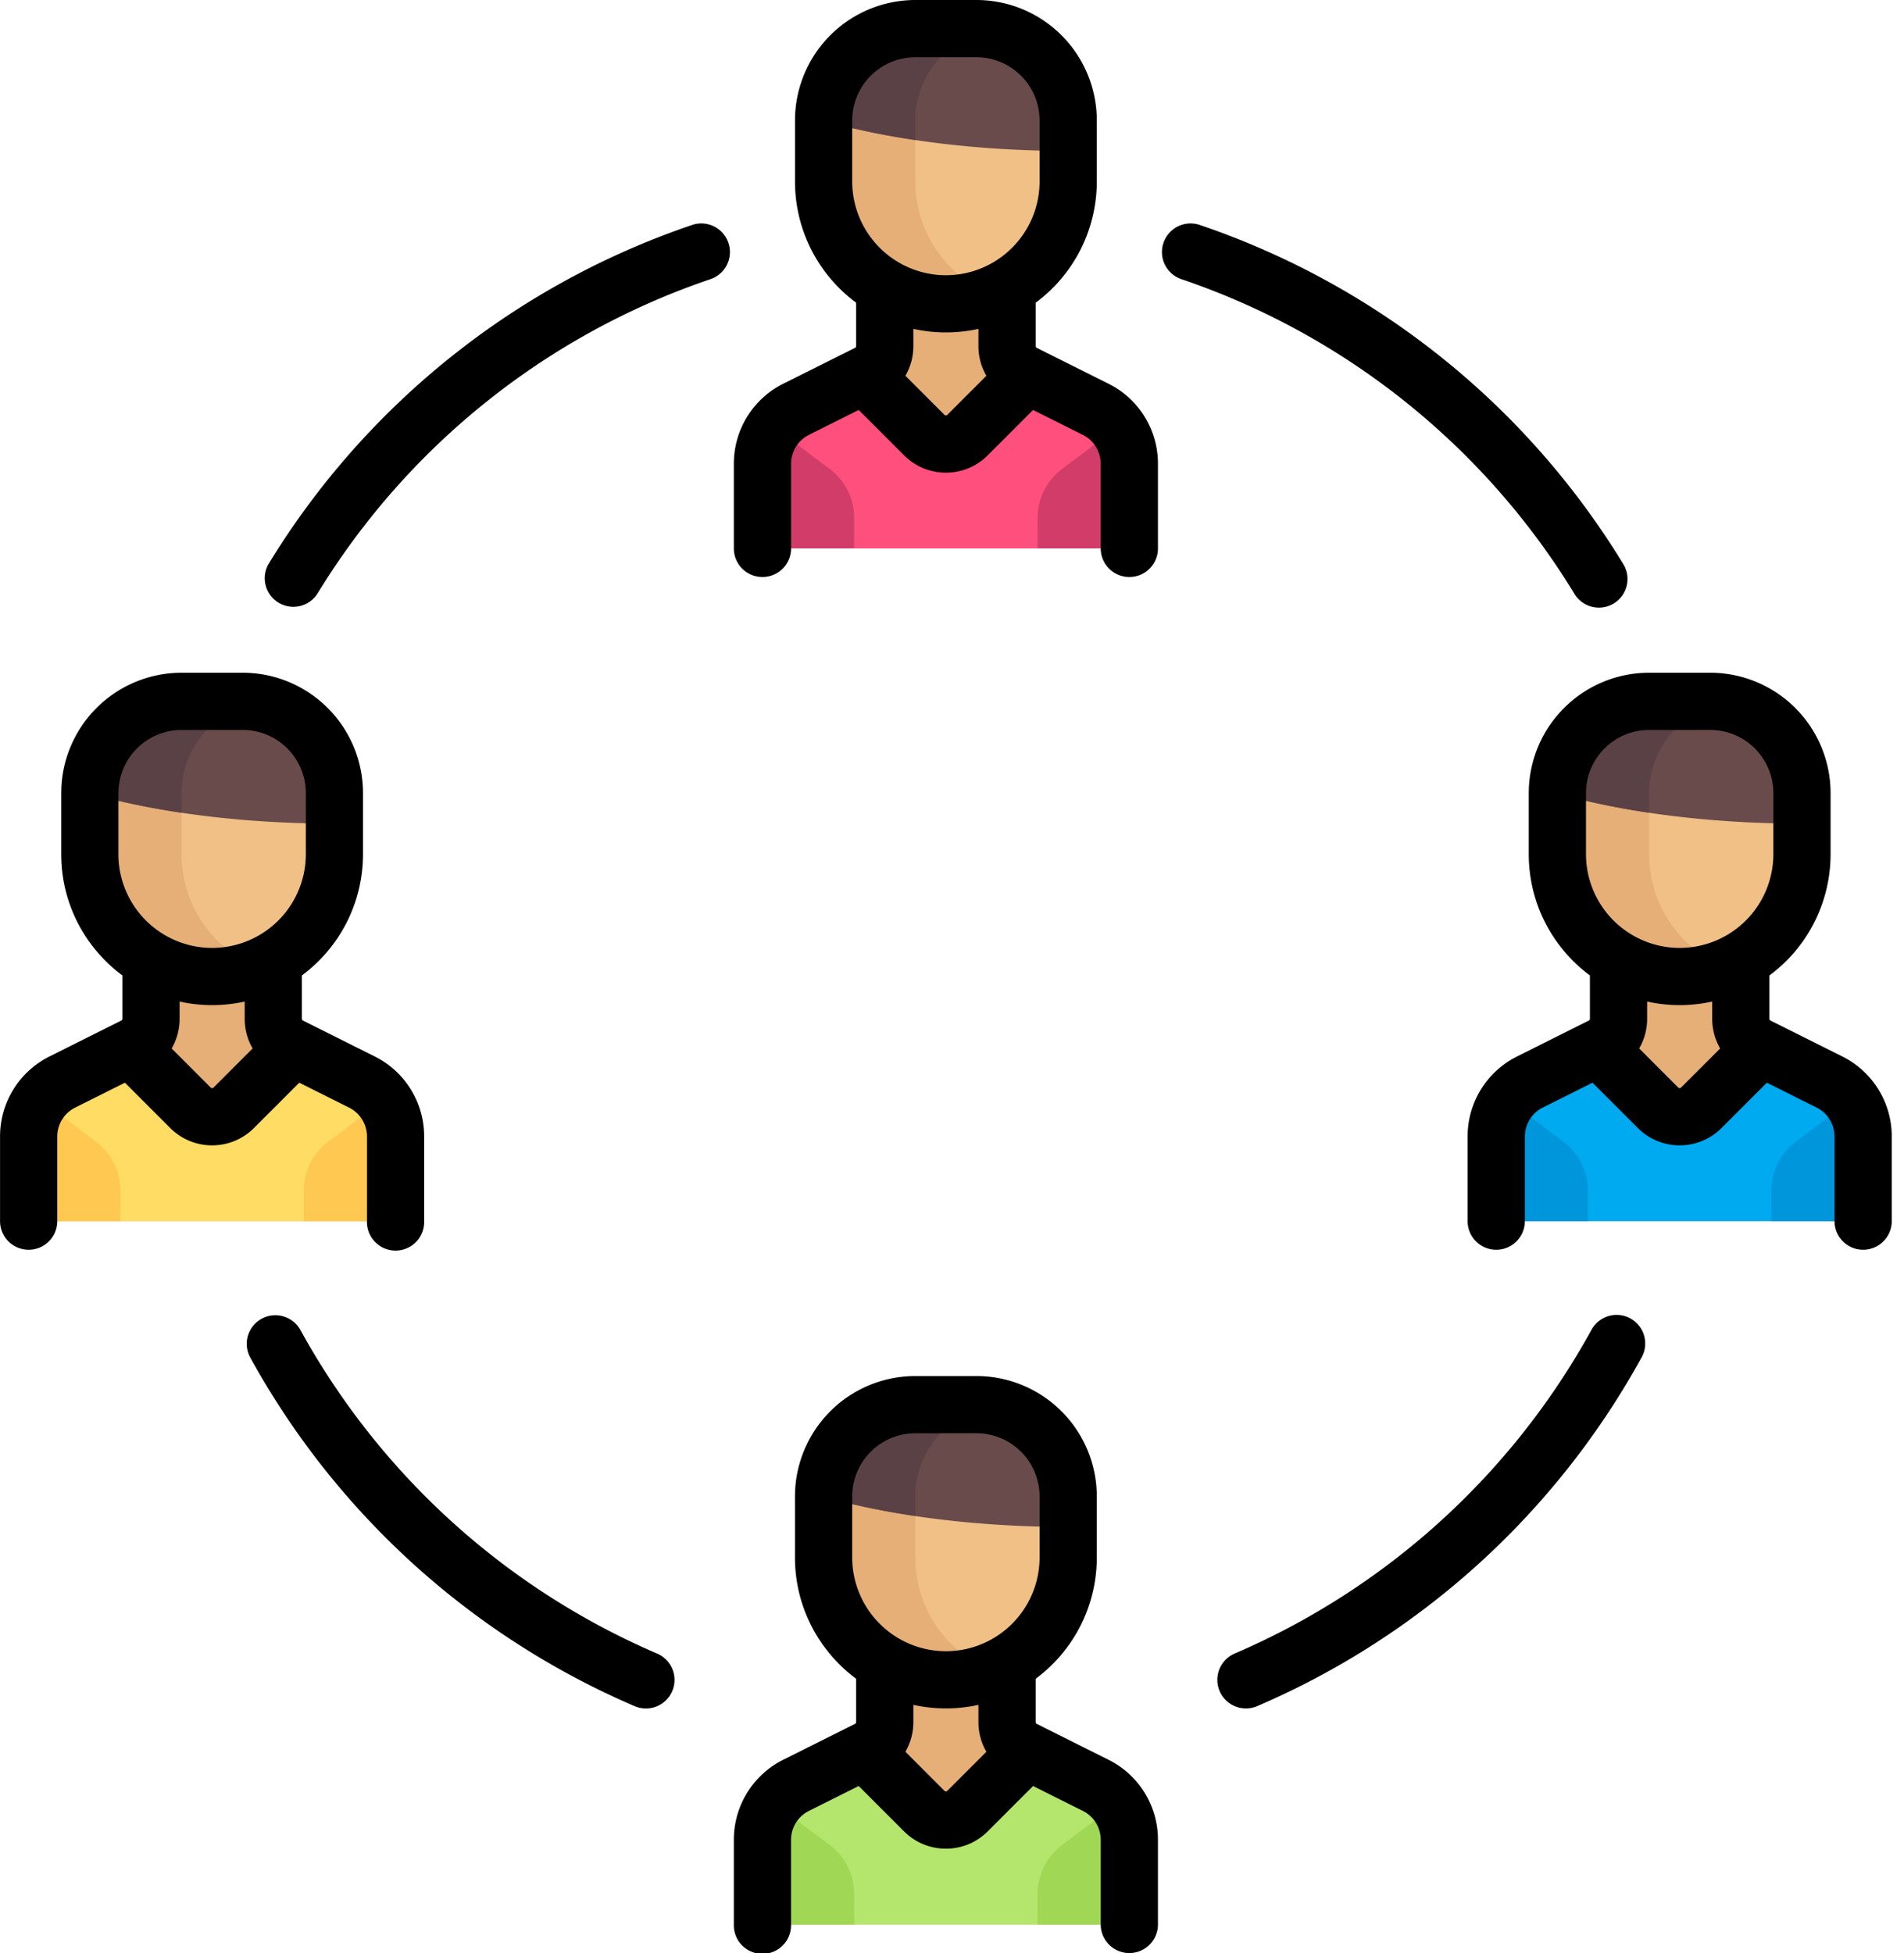 <svg width="78" height="80" xmlns="http://www.w3.org/2000/svg"><g fill-rule="nonzero" fill="none"><path d="M14.82 43.84l-2.933-1.467a1.252 1.252 0 01-.693-1.12v-2.506h-5.01v2.505c0 .475-.268.908-.692 1.12L2.559 43.84a2.505 2.505 0 00-1.385 2.24v3.941h15.03v-3.94c0-.949-.536-1.816-1.384-2.24z" fill="#E6AF78"/><path d="M14.82 43.84l-2.285-1.143c-.919 1.111-2.29 3.397-3.846 3.397-1.554 0-2.926-2.286-3.845-3.397l-2.285 1.142a2.505 2.505 0 00-1.385 2.24v3.941h15.03v-3.94c0-.949-.536-1.816-1.384-2.24z" fill="#FFDC64"/><g fill="#FFC850"><path d="M4.932 48.768c0-.789-.371-1.531-1.002-2.004l-2.453-1.84a2.484 2.484 0 00-.303 1.156v3.94h3.758v-1.252zM12.447 48.768c0-.789.371-1.531 1.002-2.004l2.453-1.84c.185.353.302.742.302 1.156v3.94h-3.757v-1.252z"/></g><path d="M8.69 40a5.01 5.01 0 01-5.01-5.01v-2.505a3.757 3.757 0 013.757-3.758h2.505a3.757 3.757 0 013.757 3.758v2.505A5.01 5.01 0 018.69 40z" fill="#F0C087"/><path d="M7.437 34.99v-2.505a3.75 3.75 0 013.131-3.695 3.743 3.743 0 00-.626-.063H7.437a3.757 3.757 0 00-3.758 3.758v2.505A5.01 5.01 0 008.69 40c.666 0 1.298-.136 1.88-.372a5.006 5.006 0 01-3.132-4.638z" fill="#E6AF78"/><path d="M3.68 32.485s3.757 1.252 10.02 1.252v-1.252a3.757 3.757 0 00-3.758-3.758H7.437a3.758 3.758 0 00-3.758 3.758z" fill="#694B4B"/><path d="M7.437 32.485a3.75 3.75 0 013.131-3.695 3.743 3.743 0 00-.626-.063H7.437a3.757 3.757 0 00-3.758 3.758s1.348.445 3.758.805v-.805z" fill="#5A4146"/><path d="M74.94 43.84l-2.932-1.467a1.252 1.252 0 01-.693-1.12v-2.506h-5.01v2.505c0 .475-.268.908-.692 1.12L62.68 43.84a2.505 2.505 0 00-1.385 2.24v3.941h15.03v-3.94c0-.949-.536-1.816-1.384-2.24z" fill="#E6AF78"/><path d="M74.94 43.84l-2.284-1.143c-.919 1.111-2.29 3.397-3.846 3.397-1.555 0-2.927-2.286-3.845-3.397l-2.285 1.142a2.505 2.505 0 00-1.385 2.24v3.941h15.03v-3.94c0-.949-.536-1.816-1.384-2.24z" fill="#00AAF0"/><g fill="#0096DC"><path d="M65.053 48.768c0-.789-.371-1.531-1.002-2.004l-2.453-1.84a2.484 2.484 0 00-.303 1.156v3.94h3.758v-1.252zM72.568 48.768c0-.789.371-1.531 1.002-2.004l2.453-1.84c.185.353.302.742.302 1.156v3.94h-3.757v-1.252z"/></g><path d="M68.81 40a5.01 5.01 0 01-5.01-5.01v-2.505a3.757 3.757 0 013.758-3.758h2.505a3.757 3.757 0 013.757 3.758v2.505A5.01 5.01 0 0168.81 40z" fill="#F0C087"/><path d="M67.558 34.99v-2.505a3.75 3.75 0 013.131-3.695 3.743 3.743 0 00-.626-.063h-2.505a3.757 3.757 0 00-3.758 3.758v2.505A5.01 5.01 0 0068.81 40c.666 0 1.298-.136 1.88-.372a5.006 5.006 0 01-3.132-4.638z" fill="#E6AF78"/><path d="M63.8 32.485s3.758 1.252 10.02 1.252v-1.252a3.757 3.757 0 00-3.757-3.758h-2.505a3.758 3.758 0 00-3.758 3.758z" fill="#694B4B"/><path d="M67.558 32.485a3.75 3.75 0 013.131-3.695 3.743 3.743 0 00-.626-.063h-2.505a3.757 3.757 0 00-3.758 3.758s1.347.445 3.758.805v-.805z" fill="#5A4146"/><path d="M44.88 16.284l-2.933-1.467a1.252 1.252 0 01-.692-1.12v-2.505h-5.01v2.505c0 .474-.268.908-.693 1.12l-2.933 1.467a2.505 2.505 0 00-1.384 2.24v3.94h13.777c.692 0 1.253-.56 1.253-1.252v-2.688c0-.948-.536-1.816-1.385-2.24z" fill="#E6AF78"/><path d="M44.88 16.284l-2.284-1.142c-.92 1.111-2.291 3.397-3.846 3.397-1.555 0-2.927-2.286-3.846-3.397l-2.285 1.142a2.505 2.505 0 00-1.384 2.24v3.94h13.777c.692 0 1.253-.56 1.253-1.252v-2.688c0-.948-.536-1.816-1.385-2.24z" fill="#FF507D"/><g fill="#D23C69"><path d="M34.992 21.212c0-.788-.37-1.53-1.002-2.004l-2.452-1.84a2.484 2.484 0 00-.303 1.156v3.94h3.757v-1.252zM42.507 21.212c0-.788.372-1.53 1.002-2.004l2.453-1.84c.185.353.303.743.303 1.156v3.94h-3.758v-1.252z"/></g><path d="M38.75 12.445a5.01 5.01 0 01-5.01-5.01V4.929a3.757 3.757 0 013.757-3.757h2.505a3.757 3.757 0 013.758 3.757v2.505a5.01 5.01 0 01-5.01 5.01z" fill="#F0C087"/><path d="M37.497 7.435V4.929a3.75 3.75 0 013.132-3.694 3.743 3.743 0 00-.627-.063h-2.505a3.757 3.757 0 00-3.757 3.757v2.505a5.01 5.01 0 005.01 5.01c.665 0 1.298-.135 1.879-.371a5.006 5.006 0 01-3.132-4.638z" fill="#E6AF78"/><path d="M33.74 4.93s3.758 1.252 10.02 1.252V4.929a3.757 3.757 0 00-3.757-3.757h-2.505a3.757 3.757 0 00-3.758 3.757z" fill="#694B4B"/><path d="M37.497 4.93a3.75 3.75 0 013.132-3.695 3.743 3.743 0 00-.627-.063h-2.505a3.757 3.757 0 00-3.757 3.757s1.347.446 3.757.806v-.806z" fill="#5A4146"/><path d="M44.88 72.647l-2.933-1.466a1.252 1.252 0 01-.692-1.12v-2.506h-5.01v2.505c0 .475-.268.908-.693 1.12l-2.933 1.467a2.505 2.505 0 00-1.384 2.24v3.941h15.03v-3.94c0-.949-.536-1.816-1.385-2.24z" fill="#E6AF78"/><path d="M44.88 72.647l-2.284-1.142c-.92 1.111-2.291 3.397-3.846 3.397-1.555 0-2.927-2.286-3.846-3.397l-2.285 1.142a2.505 2.505 0 00-1.384 2.24v3.941h15.03v-3.94c0-.949-.536-1.816-1.385-2.24z" fill="#B4E66E"/><g fill="#A0D755"><path d="M34.992 77.576c0-.789-.37-1.531-1.002-2.004l-2.452-1.84a2.484 2.484 0 00-.303 1.156v3.94h3.757v-1.252zM42.507 77.576c0-.789.372-1.531 1.002-2.004l2.453-1.84c.185.353.303.742.303 1.156v3.94h-3.758v-1.252z"/></g><path d="M38.75 68.808a5.01 5.01 0 01-5.01-5.01v-2.505a3.757 3.757 0 013.757-3.758h2.505a3.757 3.757 0 013.758 3.758v2.505a5.01 5.01 0 01-5.01 5.01z" fill="#F0C087"/><path d="M37.497 63.798v-2.505a3.75 3.75 0 013.132-3.695 3.743 3.743 0 00-.627-.063h-2.505a3.757 3.757 0 00-3.757 3.758v2.505a5.01 5.01 0 005.01 5.01c.665 0 1.298-.136 1.879-.372a5.006 5.006 0 01-3.132-4.638z" fill="#E6AF78"/><path d="M33.74 61.293s3.758 1.252 10.02 1.252v-1.252a3.757 3.757 0 00-3.757-3.758h-2.505a3.757 3.757 0 00-3.758 3.758z" fill="#694B4B"/><path d="M37.497 61.293a3.75 3.75 0 013.132-3.695 3.743 3.743 0 00-.627-.063h-2.505a3.757 3.757 0 00-3.757 3.758s1.347.445 3.757.805v-.805z" fill="#5A4146"/><path d="M26.92 67.732A30.34 30.34 0 0112.3 54.466a1.172 1.172 0 00-2.055 1.127A32.697 32.697 0 0026 69.887a1.17 1.17 0 001.538-.617 1.172 1.172 0 00-.617-1.538zM66.79 54.003a1.172 1.172 0 00-1.591.465A30.343 30.343 0 0150.582 67.73a1.172 1.172 0 10.92 2.156 32.698 32.698 0 0015.752-14.292 1.172 1.172 0 00-.464-1.59zM64.501 24.328a1.171 1.171 0 102.001-1.22A32.58 32.58 0 0049.148 9.214a1.172 1.172 0 10-.75 2.221 30.232 30.232 0 0116.103 12.892zM28.356 9.214a32.581 32.581 0 00-17.358 13.893 1.172 1.172 0 002 1.22 30.233 30.233 0 0116.107-12.892 1.172 1.172 0 00-.75-2.221zM45.404 15.714l-2.933-1.466a.08.08 0 01-.044-.073V12.4a6.177 6.177 0 002.505-4.966V4.93A4.935 4.935 0 0040.002 0h-2.505a4.935 4.935 0 00-4.929 4.93v2.504c0 2.033.986 3.839 2.505 4.966v1.775a.08.08 0 01-.045.073l-2.933 1.466a3.657 3.657 0 00-2.032 3.289v3.462a1.172 1.172 0 102.344 0v-3.462c0-.508.282-.965.737-1.193l2.034-1.017 1.857 1.857c.458.458 1.067.71 1.715.71.648 0 1.256-.252 1.714-.71l1.857-1.857 2.035 1.018c.455.227.737.684.737 1.192v3.462a1.172 1.172 0 102.344 0v-3.462a3.657 3.657 0 00-2.033-3.289zM34.912 4.93a2.589 2.589 0 012.586-2.585h2.505a2.589 2.589 0 012.585 2.585v2.505a3.843 3.843 0 01-3.838 3.839 3.843 3.843 0 01-3.838-3.839V4.93zm3.838 12.087a.076.076 0 01-.057-.023l-1.602-1.602a2.42 2.42 0 00.326-1.216v-.705a6.178 6.178 0 002.666 0v.705c0 .438.116.855.326 1.216l-1.602 1.602a.076.076 0 01-.057.023zM45.404 72.078l-2.933-1.467a.08.08 0 01-.044-.072v-1.775a6.177 6.177 0 002.505-4.966v-2.505a4.935 4.935 0 00-4.93-4.93h-2.505a4.935 4.935 0 00-4.93 4.93v2.505c0 2.032.987 3.838 2.506 4.966v1.775a.08.08 0 01-.045.072l-2.933 1.466a3.657 3.657 0 00-2.032 3.29v3.461a1.172 1.172 0 102.343 0v-3.462c0-.508.283-.965.737-1.192l2.035-1.017 1.857 1.857c.458.458 1.067.71 1.715.71.647 0 1.256-.252 1.714-.71l1.857-1.857 2.035 1.017c.455.227.737.684.737 1.192v3.462a1.172 1.172 0 102.344 0v-3.462a3.657 3.657 0 00-2.033-3.288zM34.912 61.293a2.589 2.589 0 012.586-2.586h2.505a2.589 2.589 0 012.585 2.586v2.505a3.842 3.842 0 01-3.838 3.838 3.843 3.843 0 01-3.838-3.838v-2.505zM38.75 73.38a.076.076 0 01-.057-.024l-1.602-1.602a2.42 2.42 0 00.326-1.215v-.706a6.178 6.178 0 002.666 0v.706c0 .438.116.854.326 1.215l-1.602 1.602a.076.076 0 01-.057.024zM12.26 44.348l2.036 1.018c.454.227.737.684.737 1.192v3.462a1.172 1.172 0 102.343 0v-3.462a3.657 3.657 0 00-2.032-3.288l-2.933-1.467a.08.08 0 01-.045-.072v-1.775a6.177 6.177 0 002.505-4.966v-2.505a4.935 4.935 0 00-4.93-4.93H7.438a4.935 4.935 0 00-4.93 4.93v2.505c0 2.032.987 3.839 2.506 4.966v1.775a.08.08 0 01-.045.072L2.035 43.27a3.657 3.657 0 00-2.033 3.288v3.462a1.172 1.172 0 102.344 0v-3.462c0-.508.283-.965.737-1.192l2.035-1.017 1.857 1.857a2.416 2.416 0 001.714.709c.621 0 1.242-.237 1.715-.71l1.857-1.857zM4.852 32.485a2.589 2.589 0 012.586-2.586h2.505a2.589 2.589 0 012.586 2.586v2.505a3.842 3.842 0 01-3.838 3.838A3.843 3.843 0 014.85 34.99v-2.505zm3.781 12.063l-1.601-1.601a2.42 2.42 0 00.325-1.216v-.706a6.178 6.178 0 002.667 0v.706c0 .438.116.854.325 1.215l-1.602 1.602a.08.08 0 01-.114 0zM75.465 43.27l-2.933-1.467a.08.08 0 01-.045-.072v-1.775a6.177 6.177 0 002.505-4.966v-2.505a4.935 4.935 0 00-4.93-4.93h-2.504a4.935 4.935 0 00-4.93 4.93v2.505c0 2.032.987 3.839 2.505 4.966v1.775a.08.08 0 01-.044.072l-2.933 1.467a3.657 3.657 0 00-2.033 3.288v3.462a1.172 1.172 0 102.344 0v-3.462c0-.508.283-.965.737-1.192l2.035-1.017 1.857 1.857a2.416 2.416 0 001.714.709c.621 0 1.242-.237 1.715-.71l1.857-1.856 2.035 1.017c.454.227.737.684.737 1.192v3.462a1.172 1.172 0 102.344 0v-3.462a3.657 3.657 0 00-2.033-3.288zM64.972 32.485a2.589 2.589 0 012.586-2.586h2.505a2.589 2.589 0 012.585 2.586v2.505a3.842 3.842 0 01-3.838 3.838 3.843 3.843 0 01-3.838-3.838v-2.505zm3.781 12.063l-1.602-1.602a2.42 2.42 0 00.326-1.215v-.706a6.178 6.178 0 002.666 0v.706c0 .438.117.854.326 1.216l-1.602 1.601a.08.08 0 01-.114 0z" fill="#000"/></g></svg>